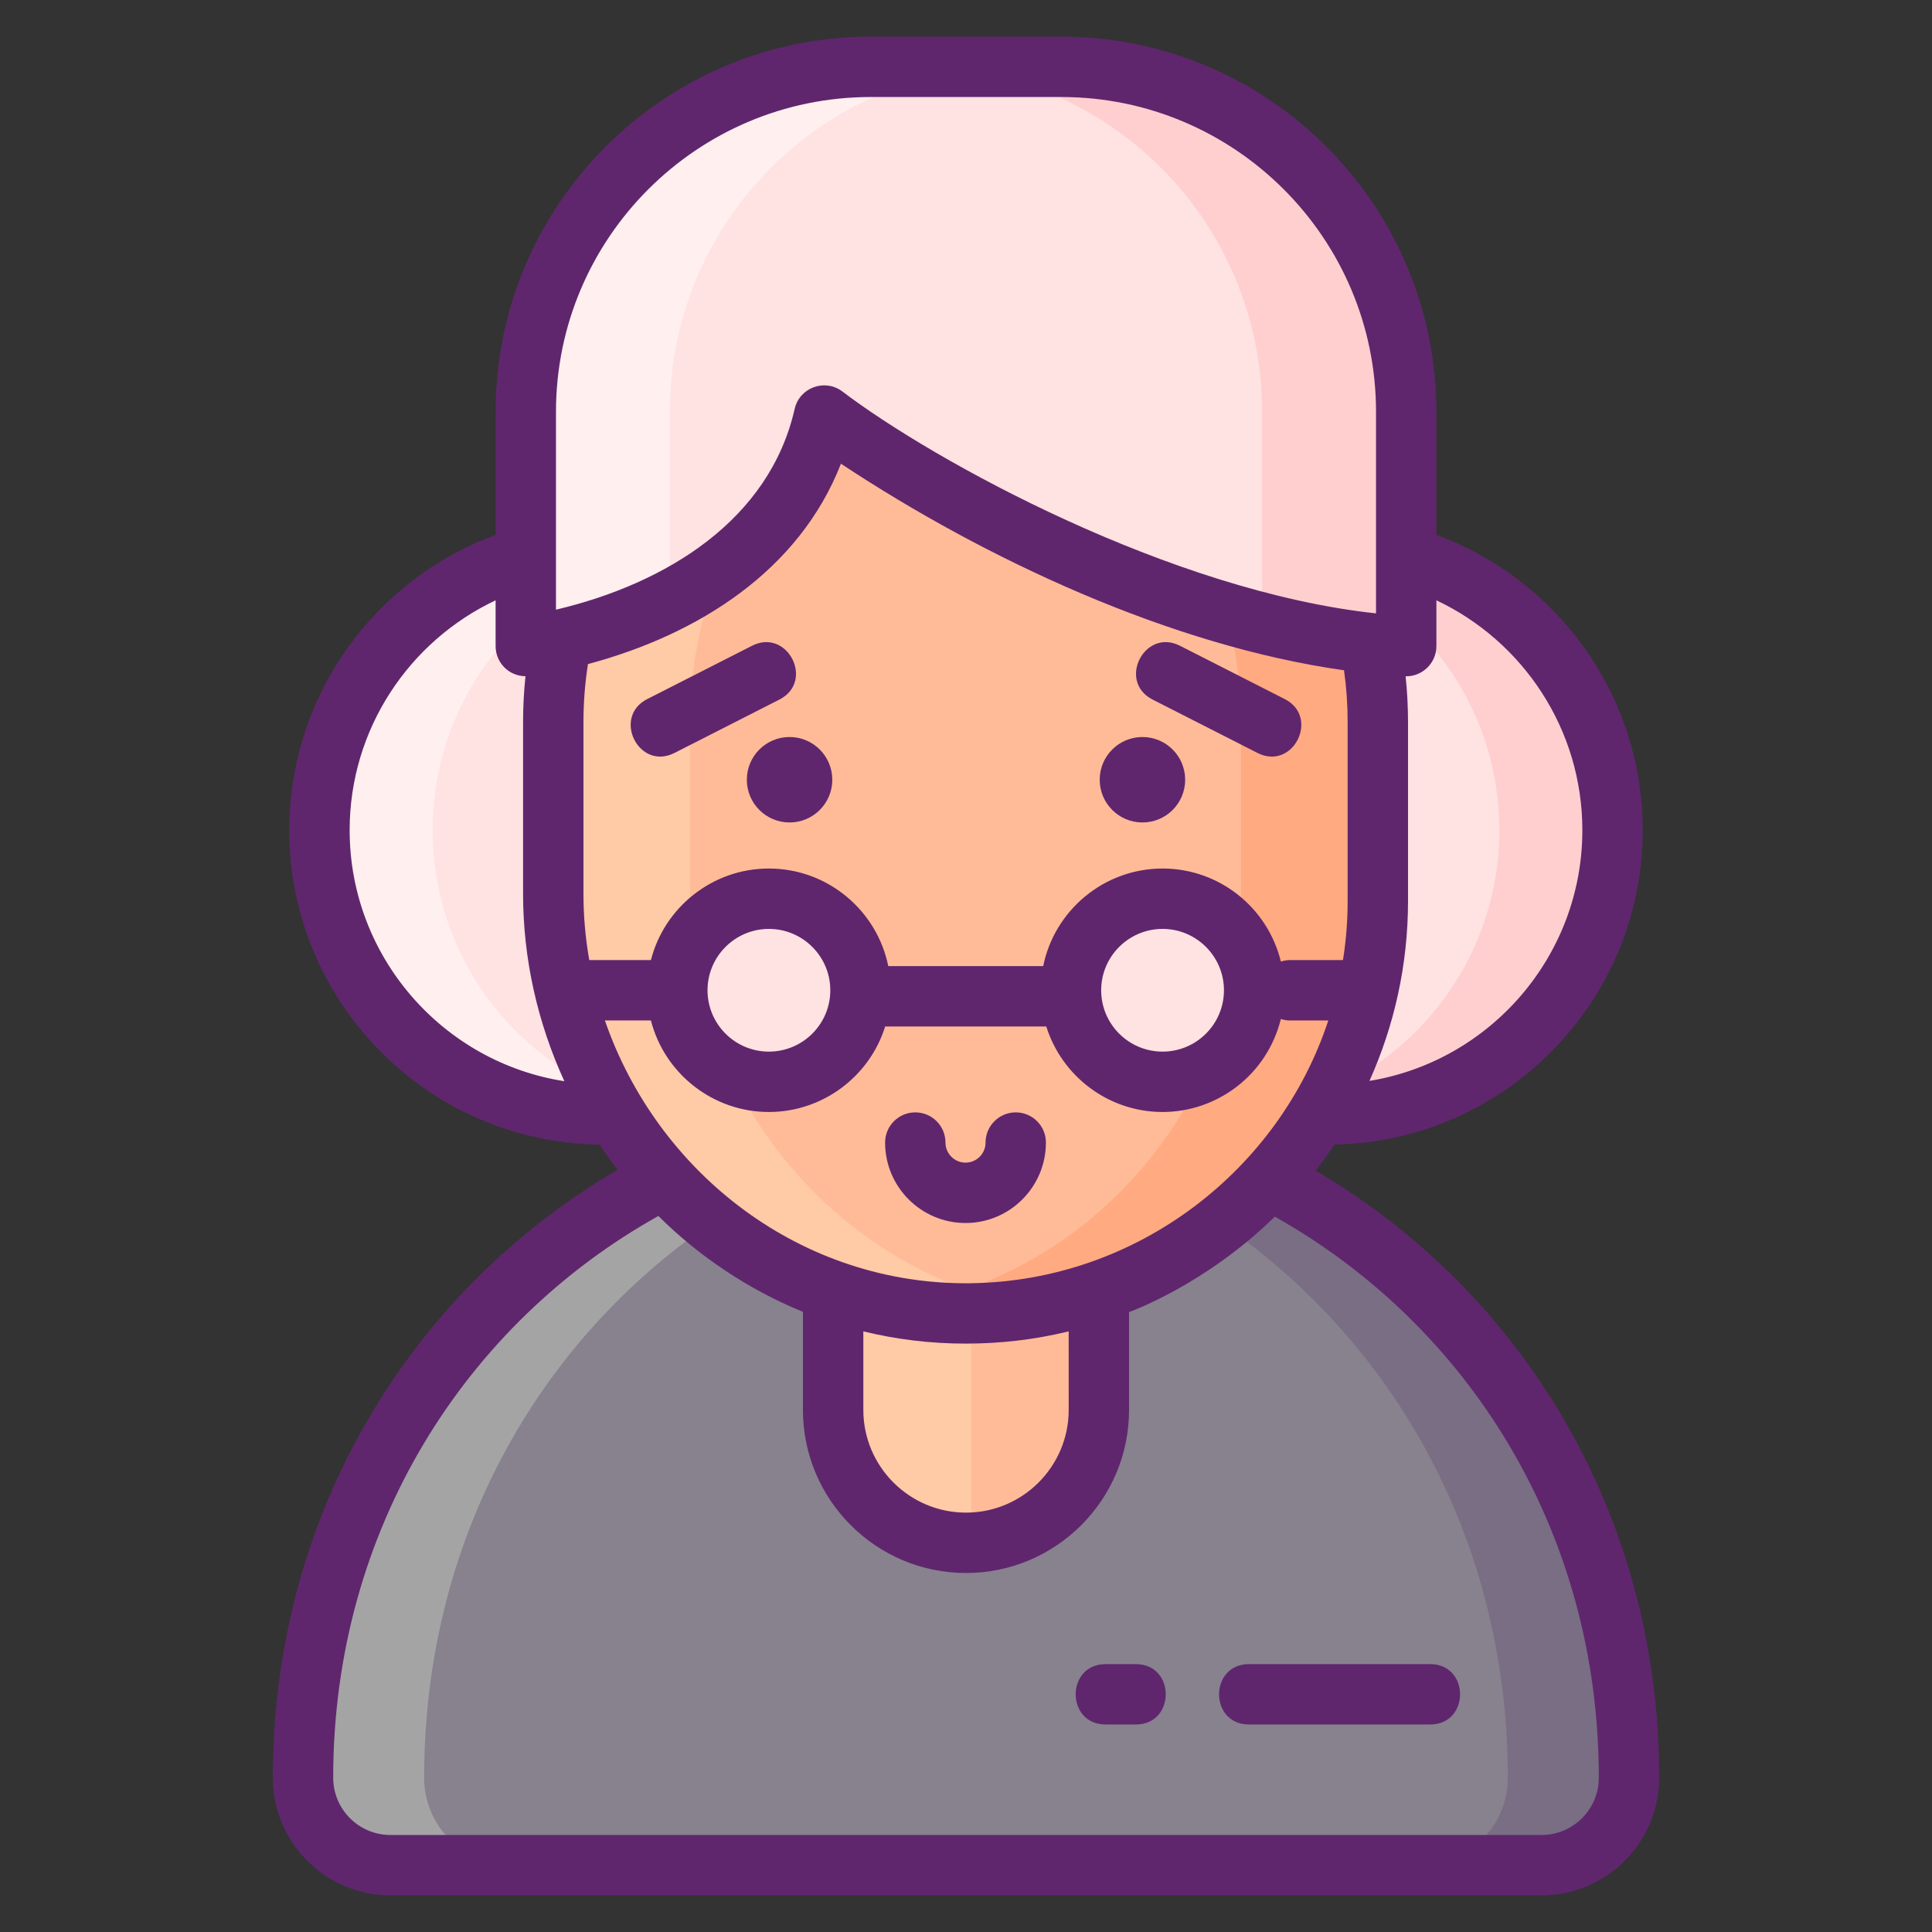 <?xml version="1.0" encoding="utf-8"?>
<!-- Generator: Adobe Illustrator 24.0.0, SVG Export Plug-In . SVG Version: 6.00 Build 0)  -->
<svg version="1.1" id="Icon_Set" xmlns="http://www.w3.org/2000/svg" xmlns:xlink="http://www.w3.org/1999/xlink" x="0px" y="0px"
	 viewBox="0 0 256 256" enable-background="new 0 0 256 256" xml:space="preserve">
<rect x="0" y="0" width="256" height="256" fill="#333333" stroke="none"/>
<g>
	<g>
		<g>
			<path fill="#FFE2E2" d="M176,147.672H80c-20.803,0-37.667-16.864-37.667-37.667v0c0-20.803,16.864-37.667,37.667-37.667h96
				c20.803,0,37.667,16.864,37.667,37.667v0C213.667,130.808,196.803,147.672,176,147.672z"/>
			<path fill="#FFEFEE" d="M95,147.675H80c-20.8,0-37.67-16.87-37.67-37.67c0-10.4,4.22-19.82,11.03-26.64
				c6.82-6.81,16.24-11.03,26.64-11.03h15c-10.4,0-19.82,4.22-26.64,11.03c-6.81,6.82-11.03,16.24-11.03,26.64
				C57.33,130.805,74.2,147.675,95,147.675z"/>
			<path fill="#FFCFCF" d="M213.67,110.005c0,10.4-4.22,19.82-11.03,26.64c-6.82,6.81-16.24,11.03-26.64,11.03h-15
				c10.4,0,19.82-4.22,26.64-11.03c6.81-6.82,11.03-16.24,11.03-26.64c0-20.8-16.87-37.67-37.67-37.67h15
				C196.8,72.335,213.67,89.205,213.67,110.005z"/>
			<g>
				<g>
					<g>
						<path fill="#87828E" d="M215.856,234.432v1.125c0,6.401-5.195,11.597-11.597,11.597H51.741
							c-6.401,0-11.597-5.195-11.597-11.597v-1.125c0-37.954,24.027-70.199,57.612-82.521c0.8-0.29,1.612-0.58,2.424-0.847
							c8.732-2.922,18.079-4.499,27.809-4.499h0.023c9.73,0,19.076,1.577,27.809,4.499c0.812,0.267,1.624,0.557,2.424,0.847
							C191.898,164.259,215.856,196.549,215.856,234.432z"/>
						<path fill="#796E84" d="M215.856,234.429v1.124c0,6.402-5.193,11.606-11.595,11.606h-16.059
							c6.402,0,11.595-5.203,11.595-11.606c0-32.006-15.673-58.836-39.453-74.441c-12.403-8.23-26.343-12.916-40.374-14.186
							c2.634-0.246,5.31-0.364,8.019-0.364h0.021c9.732,0,19.079,1.585,27.804,4.507c0.814,0.257,1.627,0.557,2.43,0.846
							C191.9,164.27,215.856,196.561,215.856,234.429z"/>
						<path fill="#A4A4A5" d="M136.03,146.926c-14.278,1.292-28.169,6.088-40.374,14.186c-23.612,15.494-39.453,42.17-39.453,74.441
							c0,6.402,5.193,11.606,11.595,11.606H51.739c-6.402,0-11.595-5.203-11.595-11.606v-1.124c0-38.029,24.08-70.204,57.611-82.514
							c0.803-0.289,1.617-0.589,2.43-0.846c8.726-2.923,18.072-4.507,27.804-4.507h0.021
							C130.719,146.562,133.396,146.68,136.03,146.926z"/>
					</g>
					<g>
						<path fill="#FFBB98" d="M110.394,171.101v15.724c0,9.723,7.882,17.606,17.606,17.606s17.606-7.882,17.606-17.606v-15.724
							H110.394z"/>
						<path fill="#FFCAA6" d="M128.708,171.106v33.328h-0.706c-9.723,0-17.606-7.882-17.606-17.606v-15.723H128.708z"/>
						<g>
							<path fill="#FFBB98" d="M160.276,51.651c-9.055-6.661-20.237-10.602-32.339-10.602s-23.284,3.941-32.339,10.602
								c-13.516,9.937-22.293,25.956-22.293,44.029v9.974v12.766c0,30.465,24.928,56.034,55.381,55.611
								c29.715-0.399,53.882-24.831,53.882-54.631v-13.745v-9.974C182.568,77.607,173.791,61.589,160.276,51.651z"/>
							<path fill="#FFCAA6" d="M137.076,173.257c-2.732,0.471-5.537,0.737-8.39,0.774c-30.453,0.423-55.381-25.146-55.381-55.611
								V95.681c0-18.074,8.777-34.092,22.293-44.029c9.055-6.661,20.237-10.602,32.339-10.602c3.083,0,6.117,0.254,9.067,0.75
								c-8.608,1.439-16.526,4.896-23.272,9.853c-13.516,9.937-22.293,25.956-22.293,44.029v22.739
								C91.439,145.56,111.217,168.82,137.076,173.257z"/>
							<path fill="#FFAA80" d="M182.568,95.681v23.719c0,29.8-24.166,54.233-53.882,54.631c-3.325,0.048-6.577-0.218-9.744-0.774
								c25.738-4.364,45.492-26.923,45.492-53.858V95.681c0-18.074-8.777-34.092-22.293-44.029
								c-6.746-4.957-14.664-8.414-23.272-9.853c2.95-0.496,5.984-0.75,9.067-0.75c12.101,0,23.284,3.941,32.339,10.602
								C173.791,61.589,182.568,77.607,182.568,95.681z"/>
							<g>
								<g>
									<g>
										<circle fill="#FFE2E2" cx="101.884" cy="131.217" r="12.132"/>
										<circle fill="#FFE2E2" cx="154.046" cy="131.217" r="12.132"/>
									</g>
								</g>
							</g>
						</g>
					</g>
				</g>
				<g>
					<path fill="#FFE2E2" d="M69.667,85.608c0,0,33.469-3.818,39.537-30.545c0,0,38.737,28.424,77.129,30.545V54.563
						c0-25.246-20.466-45.712-45.712-45.712h-25.243c-25.246,0-45.712,20.466-45.712,45.712L69.667,85.608z"/>
					<path fill="#FFEFEE" d="M134.465,8.852c-25.238,0-45.703,20.465-45.703,45.715v25.021c-9.723,4.951-19.091,6.02-19.091,6.02
						v-31.04c0-25.25,20.465-45.715,45.703-45.715H134.465z"/>
					<path fill="#FFCFCF" d="M186.328,54.568v31.04c-6.414-0.356-12.842-1.451-19.091-3.029V54.568
						c0-25.25-20.465-45.715-45.703-45.715h19.091C165.863,8.852,186.328,29.317,186.328,54.568z"/>
				</g>
			</g>
		</g>
	</g>
	<g>
		<path fill="#5F266D" d="M174.33,155.115c0.87-1.12,1.69-2.27,2.48-3.45c22.61-0.43,40.86-18.95,40.86-41.66
			c0-17.95-11.4-33.28-27.34-39.13v-16.31c0-27.41-22.3-49.71-49.71-49.71h-25.24c-27.41,0-49.71,22.3-49.71,49.71v16.31
			c-15.94,5.85-27.34,21.18-27.34,39.13c0,22.8,18.39,41.37,41.12,41.66c0.75,1.14,1.55,2.25,2.39,3.33
			c-27.303,15.941-45.69,45.469-45.69,80.56c0,8.6,6.99,15.59,15.59,15.59h152.52c8.6,0,15.59-6.99,15.59-15.59
			C219.85,200.116,201.157,170.848,174.33,155.115z M114.396,176.411l0.004,0.004c4.39,1.07,8.93,1.62,13.54,1.62
			c4.536,0,9.065-0.499,13.66-1.62c0.004,0,0.002,0,0.004,0c0,0.223,0.002,3.205,0.002,10.41c0,7.502-6.104,13.605-13.605,13.605
			s-13.605-6.104-13.605-13.605C114.395,182.633,114.396,177.307,114.396,176.411z M128.63,170.035
			c-22.466,0.289-41.47-14.554-48.479-34.818h6.1c1.786,6.994,8.17,12.128,15.629,12.128c7.098,0,13.328-4.667,15.41-11.33l0,0
			h21.35l0,0c2.053,6.571,8.213,11.33,15.41,11.33c7.107,0,13.784-4.77,15.673-12.324c0.375,0.116,0.765,0.197,1.177,0.197h5.109
			C169.517,154.954,150.793,169.733,128.63,170.035z M111.43,61.445c19.149,12.672,43.781,24.152,66.66,27.37
			c0.32,2.26,0.48,4.56,0.48,6.87v23.71c0,2.66-0.21,5.27-0.62,7.82c0,0.001,0,0.002,0,0.002H170.9c-0.412,0-0.802,0.08-1.176,0.196
			c-1.76-7.179-8.188-12.329-15.674-12.329c-7.8,0-14.33,5.57-15.82,12.93H117.7c-1.49-7.36-8.02-12.93-15.82-12.93
			c-7.51,0-13.85,5.17-15.63,12.13c0,0.001,0,0.002-0.001,0.002h-8.169c0-0.001,0-0.002,0-0.002c-0.51-2.9-0.77-5.84-0.77-8.79
			v-22.74c0-2.59,0.2-5.16,0.6-7.69C92.609,84.06,105.916,75.568,111.43,61.445z M154.05,139.345c-4.49,0-8.14-3.64-8.14-8.13
			c0-4.48,3.65-8.13,8.14-8.13c4.48,0,8.13,3.65,8.13,8.13C162.18,135.705,158.53,139.345,154.05,139.345z M101.88,139.345
			c-4.48,0-8.13-3.64-8.13-8.13c0-4.48,3.65-8.13,8.13-8.13c4.49,0,8.14,3.65,8.14,8.13
			C110.02,135.705,106.37,139.345,101.88,139.345z M209.67,110.005c0,16.7-12.24,30.61-28.21,33.22c3.28-7.3,5.11-15.37,5.11-23.83
			v-23.71c0-2.04-0.11-4.06-0.32-6.07c2.2,0.042,4.08-1.735,4.08-4.01v-6.06C201.75,84.935,209.67,96.565,209.67,110.005z
			 M73.67,54.565c0-23,18.71-41.71,41.71-41.71h25.24c23,0,41.71,18.71,41.71,41.71c0,43.227,0-16.343,0,26.71
			c-27.169-2.915-58.632-20.199-70.76-29.44c-2.325-1.694-5.628-0.464-6.27,2.34c-3.342,14.698-16.948,23.141-31.63,26.61
			C73.67,72.094,73.67,64.691,73.67,54.565z M46.33,110.005c0-13.44,7.92-25.07,19.34-30.46v6.06c0,2.18,1.724,3.977,3.96,4
			c-0.21,2.01-0.32,4.04-0.32,6.08v22.74c0,8.59,1.91,17.08,5.47,24.84C58.69,140.755,46.33,126.795,46.33,110.005z M211.85,235.555
			c0,4.19-3.4,7.59-7.59,7.59H51.74c-4.19,0-7.59-3.4-7.59-7.59c0-32.993,17.646-60.232,43.09-74.43
			c5.191,5.191,11.851,9.726,19.15,12.7c0,0,0.004,0,0.005,0v13c0,11.913,9.692,21.605,21.605,21.605s21.605-9.692,21.605-21.605
			v-12.966c0,0,10.032-3.547,19.315-12.645C194.319,175.471,211.85,202.664,211.85,235.555z"/>
		<path fill="#5F266D" d="M134.59,147.395c-2.2,0-4,1.79-4,4c0,1.463-1.181,2.66-2.65,2.66c-1.453,0-2.66-1.179-2.66-2.66
			c0-2.21-1.79-4-4-4c-2.21,0-4,1.79-4,4c0,5.877,4.774,10.66,10.66,10.66c5.901,0,10.65-4.81,10.65-10.66
			C138.59,149.185,136.8,147.395,134.59,147.395z"/>
		<path fill="#5F266D" d="M98.959,103.32c0,3.127,2.535,5.662,5.662,5.662c3.127,0,5.662-2.535,5.662-5.662
			c0-3.127-2.535-5.662-5.662-5.662C101.494,97.658,98.959,100.193,98.959,103.32z"/>
		<path fill="#5F266D" d="M151.379,108.982c3.127,0,5.662-2.535,5.662-5.662c0-3.127-2.535-5.662-5.662-5.662
			c-3.127,0-5.662,2.535-5.662,5.662C145.717,106.447,148.252,108.982,151.379,108.982z"/>
		<path fill="#5F266D" d="M89.388,99.762l13.881-7.063c4.727-2.404,1.074-9.527-3.628-7.13L85.76,92.632
			C81.086,95.01,84.642,102.179,89.388,99.762z"/>
		<path fill="#5F266D" d="M152.73,92.699l13.881,7.063c4.749,2.418,8.303-4.752,3.628-7.13l-13.881-7.063
			C151.651,83.17,148.012,90.299,152.73,92.699z"/>
		<path fill="#5F266D" d="M150.5,220.505h-4c-5.285,0-5.293,8,0,8h4C155.785,228.505,155.793,220.505,150.5,220.505z"/>
		<path fill="#5F266D" d="M165.5,228.505h24c5.285,0,5.293-8,0-8h-24C160.215,220.505,160.207,228.505,165.5,228.505z"/>
	</g>
</g>
</svg>
